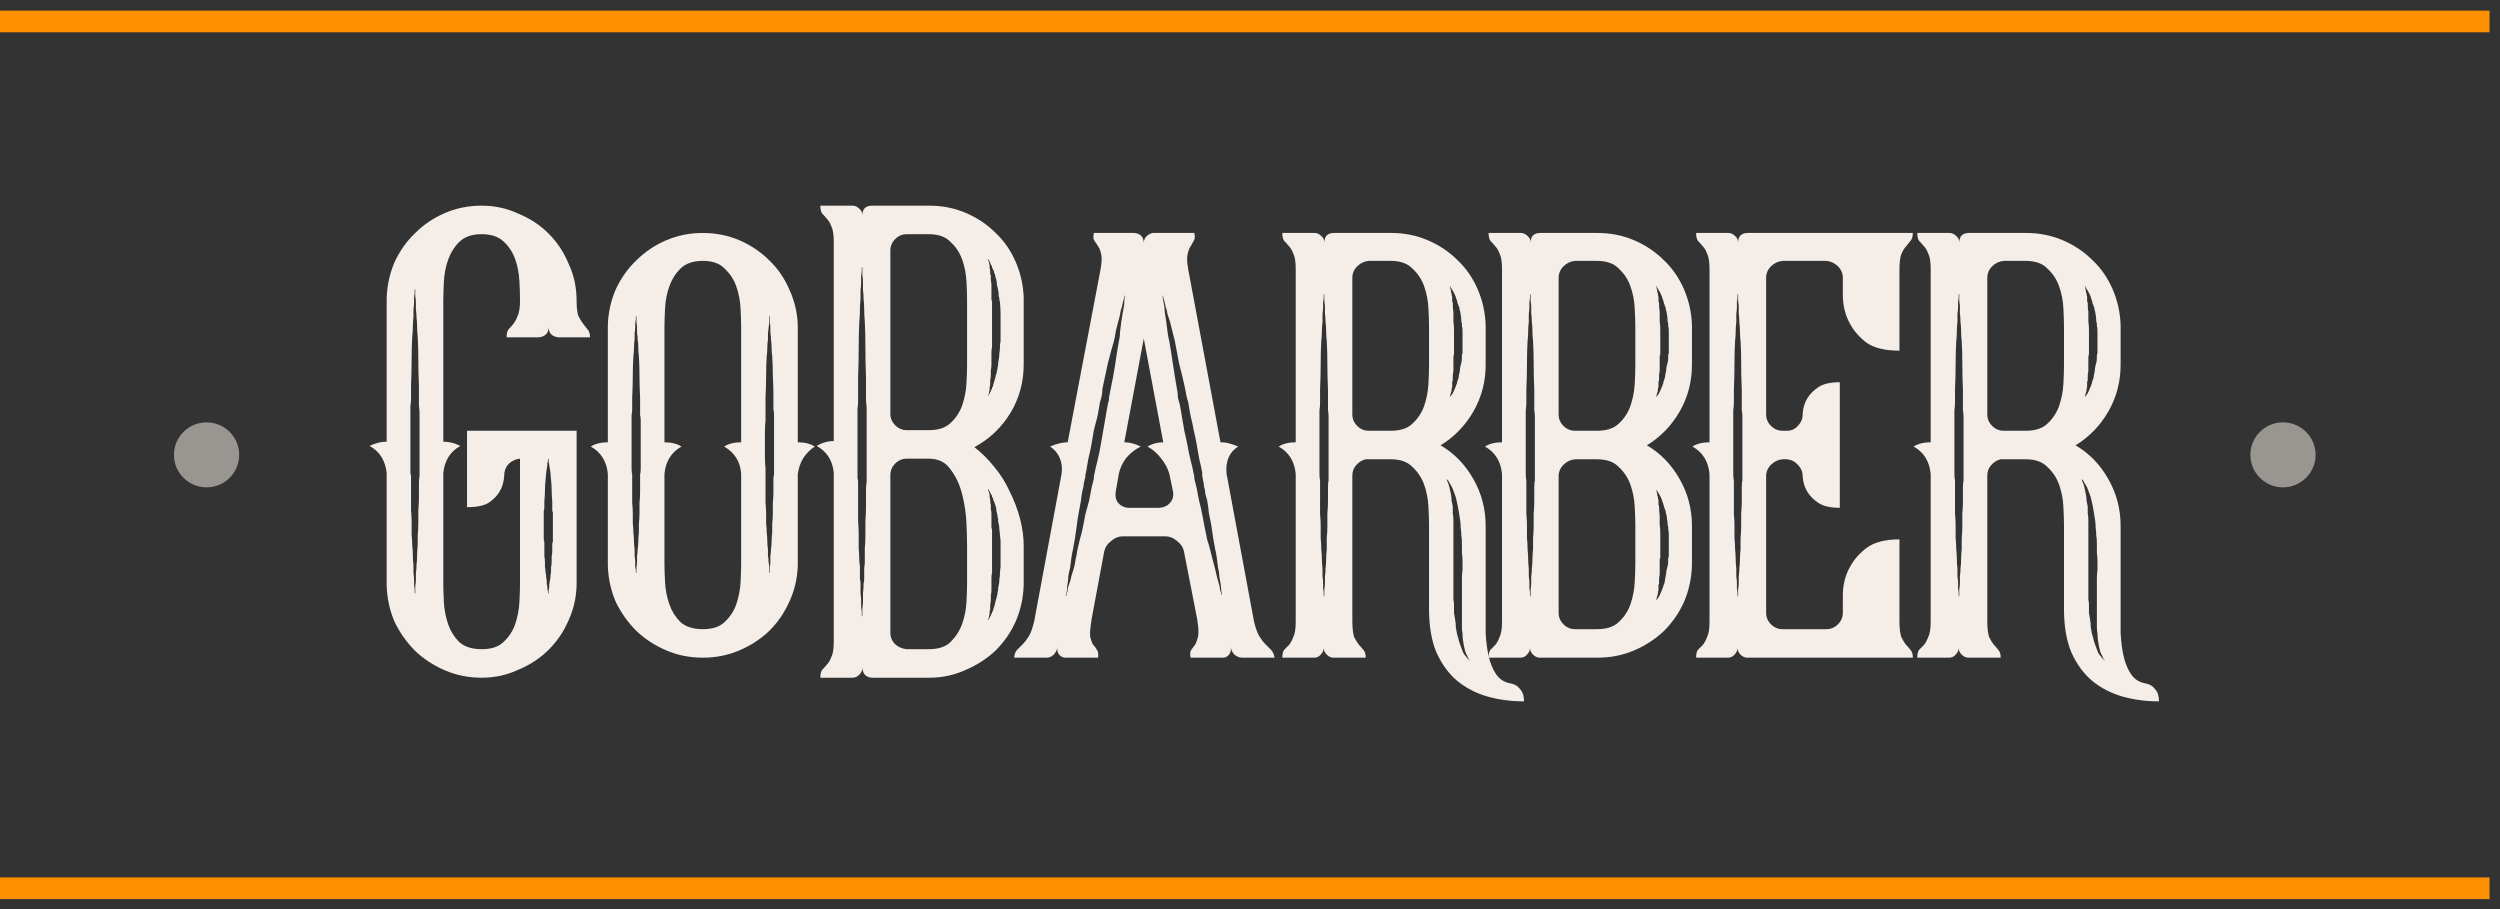 <svg width="231" height="84" viewBox="0 0 231 84" fill="none" xmlns="http://www.w3.org/2000/svg">
<rect x="0" y="0" width="231" height="84" fill="#333333" stroke="none"/>
<rect y="81.073" width="230.033" height="2.002" fill="#FF9000"/>
<rect y="0.982" width="230.033" height="2.002" fill="#FF9000"/>
<path d="M53.279 39.802V53.874C53.279 55.07 53.036 56.21 52.548 57.294C52.098 58.34 51.479 59.256 50.692 60.041C49.904 60.826 48.967 61.443 47.879 61.891C46.829 62.377 45.704 62.62 44.504 62.62C43.304 62.62 42.179 62.396 41.129 61.947C40.079 61.499 39.16 60.901 38.372 60.153C37.585 59.368 36.947 58.471 36.46 57.462C36.01 56.416 35.766 55.294 35.728 54.098V43.727C35.616 42.568 35.091 41.727 34.153 41.204C34.678 40.942 35.203 40.811 35.728 40.811V27.581C35.766 26.384 36.01 25.263 36.46 24.217C36.947 23.17 37.585 22.273 38.372 21.526C39.16 20.741 40.079 20.124 41.129 19.676C42.179 19.227 43.304 19.003 44.504 19.003C45.704 19.003 46.829 19.246 47.879 19.732C48.967 20.18 49.904 20.797 50.692 21.582C51.479 22.367 52.098 23.301 52.548 24.385C53.036 25.431 53.279 26.571 53.279 27.805C53.279 28.44 53.336 28.907 53.448 29.206C53.598 29.505 53.748 29.748 53.898 29.935C54.048 30.122 54.179 30.29 54.292 30.44C54.442 30.589 54.517 30.832 54.517 31.169H51.592C50.992 31.094 50.692 30.776 50.692 30.215C50.692 30.776 50.392 31.094 49.792 31.169H46.81C46.81 30.832 46.867 30.589 46.979 30.44C47.129 30.29 47.279 30.122 47.429 29.935C47.579 29.748 47.71 29.505 47.823 29.206C47.973 28.907 48.048 28.421 48.048 27.749V27.693C48.048 27.207 48.029 26.627 47.992 25.955C47.954 25.244 47.823 24.572 47.598 23.936C47.373 23.301 47.017 22.759 46.529 22.311C46.041 21.862 45.366 21.638 44.504 21.638C43.604 21.638 42.91 21.881 42.422 22.367C41.972 22.815 41.635 23.357 41.41 23.992C41.185 24.628 41.054 25.301 41.016 26.011C40.979 26.721 40.96 27.319 40.96 27.805V40.811C41.485 40.811 42.01 40.942 42.535 41.204C41.597 41.727 41.072 42.568 40.96 43.727V53.874C40.96 54.36 40.979 54.958 41.016 55.668C41.054 56.341 41.185 57.014 41.41 57.687C41.635 58.322 41.972 58.864 42.422 59.312C42.91 59.761 43.604 59.985 44.504 59.985C45.404 59.985 46.079 59.761 46.529 59.312C47.017 58.864 47.373 58.322 47.598 57.687C47.823 57.014 47.954 56.341 47.992 55.668C48.029 54.958 48.048 54.36 48.048 53.874V42.381C47.635 42.419 47.279 42.587 46.979 42.886C46.717 43.185 46.585 43.54 46.585 43.951V44.007C46.548 44.568 46.398 45.053 46.135 45.465C45.91 45.838 45.573 46.175 45.123 46.474C44.673 46.735 44.016 46.866 43.154 46.866V39.802H53.279ZM38.766 38.176C38.766 37.952 38.747 37.728 38.71 37.504C38.71 37.279 38.71 37.074 38.71 36.887V35.597C38.672 34.775 38.654 33.99 38.654 33.243C38.654 32.495 38.635 31.785 38.597 31.113C38.56 30.776 38.541 30.477 38.541 30.215C38.541 29.916 38.522 29.617 38.485 29.318C38.485 29.057 38.466 28.814 38.429 28.59C38.429 28.328 38.429 28.104 38.429 27.917C38.429 27.73 38.41 27.562 38.372 27.412C38.372 27.263 38.372 27.132 38.372 27.02V26.739C38.335 26.739 38.316 26.758 38.316 26.796V27.02C38.316 27.132 38.297 27.263 38.26 27.412C38.26 27.562 38.26 27.73 38.26 27.917C38.26 28.104 38.241 28.328 38.204 28.59C38.204 28.814 38.204 29.057 38.204 29.318C38.166 29.617 38.147 29.916 38.147 30.215C38.147 30.477 38.129 30.776 38.091 31.113C38.054 31.785 38.035 32.495 38.035 33.243C38.035 33.99 38.016 34.775 37.979 35.597V36.887C37.979 37.074 37.96 37.279 37.922 37.504C37.922 37.728 37.922 37.952 37.922 38.176V43.39C37.922 43.502 37.922 43.615 37.922 43.727C37.96 43.839 37.979 43.932 37.979 44.007V45.913C37.979 46.324 37.979 46.735 37.979 47.147C38.016 47.52 38.035 47.894 38.035 48.268C38.035 48.679 38.035 49.071 38.035 49.445C38.072 49.782 38.091 50.099 38.091 50.398C38.129 50.735 38.147 51.052 38.147 51.351C38.147 51.65 38.166 51.931 38.204 52.192C38.204 52.491 38.204 52.753 38.204 52.977C38.241 53.201 38.26 53.407 38.26 53.594C38.26 53.781 38.26 53.949 38.26 54.098C38.297 54.248 38.316 54.379 38.316 54.491V54.771C38.316 54.809 38.335 54.827 38.372 54.827V54.491C38.372 54.379 38.372 54.248 38.372 54.098C38.41 53.949 38.429 53.781 38.429 53.594C38.429 53.407 38.429 53.201 38.429 52.977C38.466 52.753 38.485 52.491 38.485 52.192C38.522 51.931 38.541 51.65 38.541 51.351C38.541 51.052 38.56 50.735 38.597 50.398C38.597 50.099 38.597 49.782 38.597 49.445C38.635 49.071 38.654 48.679 38.654 48.268C38.654 47.894 38.654 47.52 38.654 47.147C38.691 46.735 38.71 46.324 38.71 45.913V44.68C38.71 44.381 38.729 44.157 38.766 44.007V38.176ZM51.029 46.306C50.992 45.932 50.973 45.596 50.973 45.297C50.973 44.96 50.954 44.642 50.917 44.343C50.879 43.783 50.823 43.316 50.748 42.942C50.748 42.867 50.729 42.792 50.692 42.718C50.692 42.643 50.692 42.587 50.692 42.549V42.381L50.635 42.437V42.549C50.635 42.587 50.617 42.643 50.579 42.718C50.579 42.792 50.579 42.867 50.579 42.942C50.504 43.316 50.448 43.783 50.41 44.343C50.373 44.642 50.354 44.96 50.354 45.297C50.354 45.596 50.335 45.932 50.298 46.306V46.866C50.298 46.978 50.279 47.09 50.242 47.203C50.242 47.277 50.242 47.352 50.242 47.427V49.782C50.242 49.894 50.26 49.987 50.298 50.062V50.903C50.298 51.09 50.298 51.258 50.298 51.407C50.335 51.557 50.354 51.725 50.354 51.912C50.354 52.099 50.354 52.267 50.354 52.416C50.392 52.566 50.41 52.715 50.41 52.865C50.448 53.014 50.467 53.164 50.467 53.313C50.467 53.426 50.485 53.538 50.523 53.65C50.523 53.762 50.523 53.874 50.523 53.986C50.56 54.098 50.579 54.192 50.579 54.267C50.579 54.341 50.579 54.416 50.579 54.491C50.617 54.566 50.635 54.622 50.635 54.659V54.771C50.635 54.809 50.654 54.827 50.692 54.827V54.659C50.692 54.622 50.692 54.566 50.692 54.491C50.729 54.416 50.748 54.341 50.748 54.267C50.748 54.192 50.748 54.098 50.748 53.986C50.785 53.874 50.804 53.762 50.804 53.65C50.842 53.538 50.86 53.426 50.86 53.313C50.86 53.164 50.879 53.014 50.917 52.865C50.917 52.715 50.917 52.566 50.917 52.416C50.954 52.267 50.973 52.099 50.973 51.912C50.973 51.725 50.973 51.557 50.973 51.407C51.011 51.258 51.029 51.09 51.029 50.903V50.342C51.029 50.193 51.048 50.099 51.086 50.062V47.427C51.086 47.352 51.067 47.277 51.029 47.203C51.029 47.09 51.029 46.978 51.029 46.866V46.306Z" fill="#F4EDE8"/>
<path d="M73.715 40.867C74.352 40.867 74.877 40.998 75.29 41.26C74.877 41.522 74.521 41.877 74.221 42.325C73.959 42.774 73.79 43.26 73.715 43.783V52.248C73.677 53.444 73.415 54.566 72.927 55.612C72.477 56.621 71.859 57.518 71.071 58.303C70.283 59.051 69.365 59.649 68.315 60.097C67.265 60.546 66.139 60.77 64.939 60.77C63.739 60.77 62.614 60.546 61.564 60.097C60.514 59.649 59.595 59.051 58.808 58.303C58.02 57.518 57.383 56.621 56.895 55.612C56.445 54.566 56.202 53.444 56.164 52.248V43.783C56.051 42.624 55.526 41.783 54.589 41.26C55.002 40.998 55.526 40.867 56.164 40.867V30.047C56.202 28.889 56.445 27.786 56.895 26.739C57.383 25.693 58.02 24.796 58.808 24.049C59.595 23.264 60.514 22.647 61.564 22.198C62.614 21.75 63.739 21.526 64.939 21.526C66.139 21.526 67.265 21.75 68.315 22.198C69.365 22.647 70.283 23.264 71.071 24.049C71.859 24.796 72.477 25.693 72.927 26.739C73.415 27.786 73.677 28.889 73.715 30.047V40.867ZM59.202 38.849C59.202 38.662 59.183 38.494 59.145 38.345C59.145 38.158 59.145 37.971 59.145 37.784V36.719C59.108 36.009 59.089 35.336 59.089 34.7C59.089 34.065 59.07 33.467 59.033 32.907C58.995 32.645 58.977 32.383 58.977 32.122C58.977 31.86 58.958 31.617 58.92 31.393C58.92 31.169 58.902 30.963 58.864 30.776C58.864 30.589 58.864 30.421 58.864 30.271C58.864 30.085 58.845 29.935 58.808 29.823C58.808 29.674 58.808 29.561 58.808 29.487V29.206C58.77 29.206 58.752 29.225 58.752 29.262V29.487C58.752 29.561 58.733 29.674 58.695 29.823C58.695 29.935 58.695 30.085 58.695 30.271C58.695 30.421 58.677 30.589 58.639 30.776C58.639 30.963 58.639 31.169 58.639 31.393C58.602 31.617 58.583 31.86 58.583 32.122C58.583 32.383 58.564 32.645 58.527 32.907C58.489 33.467 58.47 34.065 58.47 34.7C58.47 35.336 58.452 36.009 58.414 36.719V37.784C58.414 37.971 58.395 38.158 58.358 38.345C58.358 38.494 58.358 38.662 58.358 38.849V43.278C58.358 43.54 58.377 43.727 58.414 43.839V45.465C58.414 45.801 58.414 46.137 58.414 46.474C58.452 46.81 58.47 47.128 58.47 47.427C58.47 47.763 58.47 48.081 58.47 48.38C58.508 48.642 58.527 48.922 58.527 49.221C58.564 49.52 58.583 49.8 58.583 50.062C58.583 50.286 58.602 50.51 58.639 50.735C58.639 50.959 58.639 51.164 58.639 51.351C58.677 51.538 58.695 51.725 58.695 51.912C58.695 52.099 58.695 52.267 58.695 52.416C58.733 52.529 58.752 52.622 58.752 52.697V52.865C58.752 52.902 58.77 52.921 58.808 52.921V52.697C58.808 52.622 58.808 52.529 58.808 52.416C58.845 52.267 58.864 52.099 58.864 51.912C58.864 51.725 58.864 51.538 58.864 51.351C58.902 51.164 58.92 50.959 58.92 50.735C58.958 50.51 58.977 50.286 58.977 50.062C58.977 49.8 58.995 49.52 59.033 49.221C59.033 48.922 59.033 48.642 59.033 48.38C59.07 48.081 59.089 47.763 59.089 47.427C59.089 47.128 59.089 46.81 59.089 46.474C59.127 46.137 59.145 45.801 59.145 45.465V43.839C59.183 43.727 59.202 43.54 59.202 43.278V38.849ZM68.483 30.271C68.483 29.786 68.465 29.188 68.427 28.477C68.39 27.767 68.258 27.095 68.033 26.459C67.808 25.824 67.452 25.282 66.965 24.833C66.514 24.348 65.84 24.105 64.939 24.105C64.039 24.105 63.346 24.348 62.858 24.833C62.408 25.282 62.071 25.824 61.846 26.459C61.62 27.095 61.489 27.767 61.452 28.477C61.414 29.188 61.395 29.786 61.395 30.271V40.867C62.033 40.867 62.558 40.998 62.971 41.26C62.033 41.783 61.508 42.624 61.395 43.783V52.024C61.395 52.51 61.414 53.108 61.452 53.818C61.489 54.491 61.62 55.164 61.846 55.836C62.071 56.472 62.408 57.014 62.858 57.462C63.346 57.911 64.039 58.135 64.939 58.135C65.84 58.135 66.514 57.911 66.965 57.462C67.452 57.014 67.808 56.472 68.033 55.836C68.258 55.164 68.39 54.491 68.427 53.818C68.465 53.108 68.483 52.51 68.483 52.024V43.783C68.408 42.661 67.883 41.821 66.908 41.26C67.321 40.998 67.846 40.867 68.483 40.867V30.271ZM71.521 38.849C71.521 38.662 71.521 38.494 71.521 38.345C71.521 38.158 71.502 37.971 71.465 37.784V36.719C71.465 36.009 71.446 35.336 71.409 34.7C71.409 34.065 71.39 33.467 71.352 32.907C71.315 32.645 71.296 32.383 71.296 32.122C71.296 31.86 71.277 31.617 71.24 31.393C71.24 31.169 71.221 30.963 71.183 30.776C71.183 30.589 71.183 30.421 71.183 30.271C71.183 30.085 71.165 29.935 71.127 29.823C71.127 29.674 71.127 29.561 71.127 29.487V29.206C71.09 29.206 71.071 29.225 71.071 29.262V29.487C71.071 29.561 71.071 29.674 71.071 29.823C71.071 29.935 71.052 30.085 71.015 30.271C71.015 30.421 70.996 30.589 70.959 30.776C70.959 30.963 70.959 31.169 70.959 31.393C70.921 31.617 70.902 31.86 70.902 32.122C70.902 32.383 70.883 32.645 70.846 32.907C70.808 33.467 70.79 34.065 70.79 34.7C70.79 35.336 70.771 36.009 70.734 36.719V38.849C70.696 39.223 70.677 39.597 70.677 39.971C70.677 40.344 70.677 40.718 70.677 41.092C70.677 41.465 70.677 41.839 70.677 42.213C70.677 42.549 70.696 42.904 70.734 43.278V45.465C70.734 45.801 70.734 46.137 70.734 46.474C70.771 46.81 70.79 47.128 70.79 47.427C70.79 47.763 70.79 48.081 70.79 48.38C70.827 48.642 70.846 48.922 70.846 49.221C70.883 49.52 70.902 49.8 70.902 50.062C70.902 50.286 70.921 50.51 70.959 50.735C70.959 50.959 70.959 51.164 70.959 51.351C70.996 51.538 71.015 51.725 71.015 51.912C71.052 52.099 71.071 52.267 71.071 52.416C71.071 52.529 71.071 52.622 71.071 52.697V52.865C71.071 52.902 71.09 52.921 71.127 52.921V52.697C71.127 52.622 71.127 52.529 71.127 52.416C71.165 52.267 71.183 52.099 71.183 51.912C71.183 51.725 71.183 51.538 71.183 51.351C71.221 51.164 71.24 50.959 71.24 50.735C71.277 50.51 71.296 50.286 71.296 50.062C71.296 49.8 71.315 49.52 71.352 49.221C71.352 48.922 71.352 48.642 71.352 48.38C71.39 48.081 71.409 47.763 71.409 47.427C71.409 47.128 71.409 46.81 71.409 46.474C71.446 46.137 71.465 45.801 71.465 45.465V44.4C71.465 44.325 71.465 44.231 71.465 44.119C71.502 44.007 71.521 43.914 71.521 43.839V38.849Z" fill="#F4EDE8"/>
<path d="M94.59 33.635C94.59 35.317 94.177 36.831 93.352 38.176C92.527 39.522 91.421 40.569 90.033 41.316C90.709 41.839 91.327 42.456 91.89 43.166C92.452 43.839 92.921 44.586 93.296 45.409C93.709 46.231 94.027 47.072 94.252 47.931C94.477 48.791 94.59 49.632 94.59 50.454V54.042C94.552 55.238 94.309 56.36 93.859 57.406C93.409 58.415 92.79 59.312 92.002 60.097C91.215 60.845 90.296 61.443 89.246 61.891C88.196 62.377 87.071 62.62 85.871 62.62H80.583C80.32 62.62 80.095 62.527 79.908 62.34C79.758 62.153 79.683 61.929 79.683 61.667C79.683 61.929 79.589 62.153 79.402 62.34C79.214 62.527 79.008 62.62 78.783 62.62H75.802C75.802 62.284 75.858 62.041 75.97 61.891C76.12 61.742 76.27 61.574 76.42 61.387C76.57 61.237 76.701 61.013 76.814 60.714C76.964 60.415 77.039 59.948 77.039 59.312V43.671C76.927 42.549 76.401 41.727 75.464 41.204C75.951 40.905 76.477 40.755 77.039 40.755V22.311C77.039 21.675 76.964 21.208 76.814 20.909C76.701 20.61 76.57 20.386 76.42 20.236C76.27 20.049 76.12 19.881 75.97 19.732C75.858 19.582 75.802 19.339 75.802 19.003H78.783C79.008 19.003 79.214 19.096 79.402 19.283C79.589 19.433 79.683 19.638 79.683 19.9C79.683 19.302 79.983 19.003 80.583 19.003H85.871C87.071 19.003 88.196 19.227 89.246 19.676C90.296 20.124 91.215 20.741 92.002 21.526C92.79 22.273 93.409 23.17 93.859 24.217C94.309 25.263 94.552 26.366 94.59 27.524V33.635ZM80.077 37.784C80.077 37.522 80.058 37.279 80.02 37.055C80.02 36.794 80.02 36.551 80.02 36.326V34.869C79.983 33.897 79.964 32.981 79.964 32.122C79.964 31.262 79.945 30.458 79.908 29.711C79.87 29.3 79.852 28.926 79.852 28.59C79.852 28.253 79.833 27.936 79.795 27.637C79.795 27.337 79.777 27.057 79.739 26.796C79.739 26.497 79.739 26.254 79.739 26.067C79.739 25.843 79.72 25.637 79.683 25.45C79.683 25.263 79.683 25.114 79.683 25.002V24.665C79.645 24.703 79.627 24.74 79.627 24.777V25.002C79.627 25.114 79.608 25.263 79.57 25.45C79.57 25.637 79.57 25.843 79.57 26.067C79.57 26.254 79.552 26.497 79.514 26.796C79.514 27.057 79.514 27.337 79.514 27.637C79.477 27.936 79.458 28.253 79.458 28.59C79.458 28.926 79.439 29.3 79.402 29.711C79.364 30.458 79.345 31.262 79.345 32.122C79.345 32.981 79.327 33.897 79.289 34.869V36.326C79.289 36.551 79.289 36.794 79.289 37.055C79.289 37.279 79.27 37.522 79.233 37.784V43.783C79.233 43.932 79.233 44.063 79.233 44.175C79.27 44.287 79.289 44.418 79.289 44.568V46.698C79.289 47.184 79.289 47.67 79.289 48.156C79.327 48.604 79.345 49.034 79.345 49.445C79.345 49.856 79.345 50.267 79.345 50.679C79.383 51.09 79.402 51.501 79.402 51.912C79.439 52.099 79.458 52.286 79.458 52.473C79.458 52.622 79.458 52.79 79.458 52.977C79.458 53.164 79.458 53.332 79.458 53.482C79.495 53.631 79.514 53.781 79.514 53.93C79.514 54.229 79.514 54.528 79.514 54.827C79.552 55.089 79.57 55.332 79.57 55.556C79.57 55.78 79.57 55.986 79.57 56.173C79.608 56.322 79.627 56.453 79.627 56.565V56.846C79.627 56.883 79.645 56.92 79.683 56.958V56.565C79.683 56.453 79.683 56.322 79.683 56.173C79.72 55.986 79.739 55.78 79.739 55.556C79.739 55.332 79.739 55.089 79.739 54.827C79.777 54.528 79.795 54.229 79.795 53.93C79.833 53.781 79.852 53.631 79.852 53.482C79.852 53.332 79.852 53.164 79.852 52.977C79.852 52.79 79.852 52.622 79.852 52.473C79.889 52.286 79.908 52.099 79.908 51.912C79.908 51.501 79.908 51.09 79.908 50.679C79.945 50.267 79.964 49.856 79.964 49.445C79.964 49.034 79.964 48.604 79.964 48.156C80.002 47.67 80.02 47.184 80.02 46.698V45.297C80.02 44.96 80.039 44.717 80.077 44.568V37.784ZM91.665 52.921C91.627 53.033 91.609 53.22 91.609 53.482V54.491C91.609 54.678 91.59 54.846 91.552 54.995C91.552 55.145 91.552 55.294 91.552 55.444C91.552 55.593 91.534 55.724 91.496 55.836C91.496 55.949 91.496 56.061 91.496 56.173V56.341C91.459 56.378 91.44 56.434 91.44 56.509V56.789C91.402 56.827 91.383 56.864 91.383 56.902V57.014C91.383 57.051 91.365 57.089 91.327 57.126C91.327 57.126 91.327 57.145 91.327 57.182C91.327 57.219 91.308 57.257 91.271 57.294H91.327C91.327 57.294 91.346 57.257 91.383 57.182C91.383 57.182 91.402 57.145 91.44 57.07C91.477 57.032 91.496 56.995 91.496 56.958C91.534 56.92 91.552 56.883 91.552 56.846C91.59 56.808 91.609 56.771 91.609 56.733C91.646 56.696 91.665 56.64 91.665 56.565C91.74 56.49 91.777 56.397 91.777 56.285C91.852 56.135 91.927 55.874 92.002 55.5C92.077 55.276 92.115 55.126 92.115 55.051C92.152 54.977 92.171 54.902 92.171 54.827C92.171 54.715 92.19 54.622 92.227 54.547C92.227 54.472 92.227 54.397 92.227 54.323C92.265 54.211 92.284 54.117 92.284 54.042C92.321 53.93 92.34 53.762 92.34 53.538C92.377 53.351 92.396 53.164 92.396 52.977C92.396 52.79 92.415 52.603 92.452 52.416V50.062C92.452 49.875 92.433 49.688 92.396 49.501C92.396 49.314 92.377 49.127 92.34 48.941C92.34 48.716 92.321 48.548 92.284 48.436C92.284 48.361 92.265 48.286 92.227 48.212C92.227 48.1 92.227 48.006 92.227 47.931C92.19 47.857 92.171 47.782 92.171 47.707C92.171 47.595 92.152 47.502 92.115 47.427C92.115 47.352 92.096 47.277 92.058 47.203C92.058 47.128 92.058 47.053 92.058 46.978C91.984 46.754 91.946 46.623 91.946 46.586C91.909 46.474 91.852 46.343 91.777 46.194C91.777 46.081 91.74 45.988 91.665 45.913C91.665 45.801 91.627 45.708 91.552 45.633C91.477 45.483 91.421 45.371 91.383 45.297C91.346 45.259 91.327 45.222 91.327 45.184H91.271C91.271 45.184 91.29 45.222 91.327 45.297C91.327 45.334 91.327 45.371 91.327 45.409C91.365 45.409 91.383 45.427 91.383 45.465C91.383 45.539 91.402 45.614 91.44 45.689V45.969C91.477 46.044 91.496 46.137 91.496 46.25C91.496 46.436 91.515 46.567 91.552 46.642V47.034C91.59 47.184 91.609 47.333 91.609 47.483C91.609 47.633 91.609 47.801 91.609 47.987V48.492C91.609 48.567 91.609 48.66 91.609 48.772C91.646 48.847 91.665 48.922 91.665 48.997V52.921ZM89.358 50.454C89.358 49.968 89.34 49.277 89.302 48.38C89.265 47.483 89.133 46.586 88.908 45.689C88.683 44.792 88.327 44.026 87.84 43.39C87.389 42.718 86.715 42.381 85.814 42.381H83.789C83.377 42.381 83.021 42.531 82.721 42.83C82.421 43.129 82.27 43.484 82.27 43.895V58.471C82.27 58.883 82.421 59.238 82.721 59.537C83.021 59.798 83.377 59.948 83.789 59.985H85.814C86.715 59.985 87.389 59.761 87.84 59.312C88.327 58.826 88.683 58.266 88.908 57.63C89.133 56.995 89.265 56.322 89.302 55.612C89.34 54.902 89.358 54.304 89.358 53.818V50.454ZM89.358 27.749C89.358 27.263 89.34 26.683 89.302 26.011C89.265 25.301 89.133 24.628 88.908 23.992C88.683 23.357 88.327 22.815 87.84 22.367C87.389 21.881 86.715 21.638 85.814 21.638H83.789C83.377 21.638 83.021 21.787 82.721 22.086C82.421 22.385 82.27 22.74 82.27 23.151V38.233C82.27 38.644 82.421 38.999 82.721 39.298C83.021 39.597 83.377 39.746 83.789 39.746H85.814C86.715 39.746 87.389 39.522 87.84 39.074C88.327 38.625 88.683 38.083 88.908 37.448C89.133 36.775 89.265 36.102 89.302 35.429C89.34 34.719 89.358 34.121 89.358 33.635V27.749ZM91.89 35.149C91.965 34.925 92.002 34.775 92.002 34.7C92.077 34.551 92.115 34.401 92.115 34.252C92.152 34.177 92.171 34.102 92.171 34.028C92.171 33.916 92.19 33.822 92.227 33.747C92.227 33.673 92.227 33.598 92.227 33.523C92.265 33.411 92.284 33.299 92.284 33.187C92.321 33.075 92.34 32.888 92.34 32.626C92.377 32.439 92.396 32.252 92.396 32.066C92.396 31.879 92.415 31.692 92.452 31.505V30.271C92.452 29.86 92.452 29.468 92.452 29.094C92.452 28.683 92.433 28.291 92.396 27.917C92.359 27.805 92.34 27.711 92.34 27.637C92.34 27.524 92.321 27.431 92.284 27.356C92.284 27.095 92.265 26.908 92.227 26.796C92.19 26.609 92.152 26.441 92.115 26.291C92.115 26.142 92.096 25.992 92.058 25.843C91.984 25.618 91.946 25.469 91.946 25.394C91.871 25.244 91.834 25.132 91.834 25.058C91.758 24.908 91.702 24.796 91.665 24.721C91.665 24.609 91.627 24.516 91.552 24.441C91.515 24.329 91.459 24.198 91.383 24.049L91.271 23.936V23.992C91.271 24.03 91.271 24.049 91.271 24.049C91.308 24.049 91.327 24.067 91.327 24.105C91.365 24.142 91.383 24.198 91.383 24.273C91.383 24.348 91.402 24.422 91.44 24.497V24.777C91.477 24.852 91.496 24.964 91.496 25.114C91.496 25.188 91.496 25.263 91.496 25.338C91.534 25.375 91.552 25.431 91.552 25.506V25.899C91.59 26.048 91.609 26.198 91.609 26.347C91.609 26.497 91.609 26.665 91.609 26.852V27.412C91.609 27.487 91.609 27.581 91.609 27.693C91.646 27.767 91.665 27.842 91.665 27.917V32.066C91.627 32.178 91.609 32.364 91.609 32.626V33.691C91.609 33.878 91.59 34.046 91.552 34.196C91.552 34.346 91.552 34.495 91.552 34.645C91.552 34.794 91.534 34.944 91.496 35.093C91.496 35.205 91.496 35.317 91.496 35.429C91.496 35.616 91.477 35.728 91.44 35.766V36.102C91.402 36.102 91.383 36.139 91.383 36.214V36.326C91.383 36.364 91.365 36.401 91.327 36.438C91.327 36.438 91.327 36.457 91.327 36.495C91.327 36.532 91.308 36.569 91.271 36.607L91.383 36.495C91.383 36.457 91.383 36.438 91.383 36.438C91.421 36.401 91.44 36.364 91.44 36.326C91.477 36.326 91.496 36.289 91.496 36.214C91.534 36.214 91.552 36.177 91.552 36.102C91.59 36.102 91.609 36.065 91.609 35.99C91.646 35.953 91.665 35.897 91.665 35.822C91.74 35.747 91.777 35.654 91.777 35.541C91.852 35.317 91.89 35.186 91.89 35.149Z" fill="#F4EDE8"/>
<path d="M115.867 57.406C116.017 58.041 116.186 58.509 116.373 58.808C116.561 59.107 116.748 59.35 116.936 59.537C117.123 59.723 117.292 59.892 117.442 60.041C117.592 60.191 117.705 60.434 117.78 60.77H114.798C114.536 60.77 114.292 60.676 114.067 60.49C113.879 60.303 113.767 60.078 113.729 59.817C113.767 60.078 113.711 60.303 113.561 60.49C113.411 60.676 113.223 60.77 112.998 60.77H110.017C109.942 60.434 109.961 60.191 110.073 60.041C110.186 59.892 110.298 59.742 110.411 59.593C110.523 59.406 110.617 59.163 110.692 58.864C110.767 58.527 110.748 58.023 110.636 57.35V57.294L109.398 50.959C109.323 50.585 109.117 50.267 108.779 50.006C108.442 49.707 108.067 49.557 107.654 49.557H103.773C103.36 49.557 102.985 49.707 102.648 50.006C102.31 50.267 102.104 50.585 102.029 50.959L100.848 57.294V57.35C100.735 58.023 100.698 58.527 100.735 58.864C100.81 59.163 100.904 59.406 101.016 59.593C101.166 59.742 101.279 59.892 101.354 60.041C101.466 60.191 101.504 60.434 101.466 60.77H98.485C98.222 60.77 98.016 60.676 97.866 60.49C97.716 60.303 97.66 60.078 97.697 59.817C97.66 60.078 97.547 60.303 97.36 60.49C97.172 60.676 96.947 60.77 96.685 60.77H93.704C93.741 60.434 93.835 60.191 93.985 60.041C94.135 59.892 94.303 59.723 94.491 59.537C94.678 59.35 94.866 59.107 95.053 58.808C95.241 58.509 95.41 58.041 95.56 57.406L98.091 43.783C98.166 43.26 98.11 42.774 97.922 42.325C97.735 41.877 97.435 41.522 97.022 41.26C97.622 40.998 98.166 40.867 98.654 40.867L101.691 24.889C101.804 24.254 101.823 23.787 101.748 23.488C101.673 23.151 101.579 22.909 101.466 22.759C101.354 22.572 101.241 22.404 101.129 22.255C101.016 22.105 100.998 21.862 101.073 21.526H104.841C105.404 21.6 105.685 21.918 105.685 22.479C105.685 22.217 105.76 22.012 105.91 21.862C106.098 21.675 106.304 21.563 106.529 21.526H110.354C110.429 21.862 110.411 22.105 110.298 22.255C110.223 22.404 110.129 22.572 110.017 22.759C109.904 22.909 109.81 23.151 109.735 23.488C109.66 23.787 109.679 24.254 109.792 24.889L112.773 40.867C113.073 40.867 113.354 40.905 113.617 40.98C113.879 41.054 114.142 41.148 114.404 41.26C113.579 41.783 113.223 42.624 113.336 43.783L115.867 57.406ZM102.366 37.336C102.441 37.111 102.479 36.906 102.479 36.719C102.516 36.495 102.554 36.289 102.591 36.102C102.779 35.242 102.929 34.439 103.041 33.691C103.154 32.907 103.266 32.196 103.379 31.561C103.454 31.262 103.491 30.963 103.491 30.664C103.529 30.365 103.566 30.066 103.604 29.767C103.641 29.505 103.679 29.262 103.716 29.038C103.754 28.814 103.791 28.608 103.829 28.421C103.866 28.235 103.885 28.066 103.885 27.917C103.885 27.73 103.904 27.581 103.941 27.468V27.244L103.885 27.468C103.848 27.581 103.81 27.711 103.773 27.861C103.735 28.01 103.698 28.178 103.66 28.365C103.585 28.552 103.529 28.776 103.491 29.038C103.454 29.262 103.398 29.487 103.323 29.711C103.248 30.01 103.173 30.309 103.098 30.608C103.06 30.907 103.004 31.206 102.929 31.505C102.741 32.14 102.554 32.832 102.366 33.579C102.216 34.289 102.048 35.074 101.86 35.934C101.86 36.158 101.841 36.364 101.804 36.551C101.766 36.737 101.71 36.943 101.635 37.167C101.598 37.392 101.56 37.616 101.523 37.84C101.485 38.027 101.448 38.233 101.41 38.457C101.298 38.868 101.185 39.298 101.073 39.746C100.998 40.195 100.923 40.643 100.848 41.092C100.773 41.503 100.679 41.933 100.566 42.381C100.491 42.83 100.416 43.26 100.341 43.671C100.304 43.783 100.285 43.895 100.285 44.007C100.285 44.082 100.266 44.175 100.229 44.287C100.154 44.586 100.116 44.811 100.116 44.96C100.004 45.334 99.929 45.745 99.891 46.194C99.816 46.605 99.741 47.016 99.666 47.427C99.591 47.838 99.535 48.212 99.498 48.548C99.385 49.408 99.272 50.118 99.16 50.679C99.085 50.978 99.029 51.277 98.991 51.576C98.954 51.875 98.916 52.174 98.879 52.473C98.804 52.734 98.748 52.996 98.71 53.258C98.71 53.482 98.691 53.687 98.654 53.874C98.616 54.061 98.597 54.229 98.597 54.379C98.597 54.528 98.579 54.659 98.541 54.771C98.541 54.846 98.522 54.902 98.485 54.939C98.485 54.939 98.485 54.958 98.485 54.995V55.051C98.522 55.051 98.541 55.033 98.541 54.995C98.541 54.921 98.56 54.846 98.597 54.771C98.635 54.696 98.654 54.584 98.654 54.435C98.691 54.248 98.748 54.061 98.823 53.874C98.897 53.687 98.954 53.482 98.991 53.258C99.066 53.033 99.141 52.79 99.216 52.529C99.291 52.267 99.347 51.987 99.385 51.688C99.46 51.389 99.516 51.09 99.554 50.791C99.629 50.492 99.704 50.174 99.779 49.838C99.891 49.464 99.985 49.09 100.06 48.716C100.135 48.343 100.21 47.95 100.285 47.539C100.398 47.128 100.51 46.717 100.623 46.306C100.66 46.119 100.698 45.932 100.735 45.745C100.773 45.521 100.81 45.315 100.848 45.128L101.016 44.456C101.054 44.343 101.073 44.231 101.073 44.119C101.073 44.007 101.091 43.895 101.129 43.783C101.204 43.372 101.298 42.961 101.41 42.549C101.523 42.101 101.616 41.652 101.691 41.204C101.766 40.793 101.841 40.363 101.916 39.914C101.991 39.466 102.066 39.036 102.141 38.625C102.179 38.401 102.216 38.176 102.254 37.952C102.291 37.728 102.329 37.522 102.366 37.336ZM107.148 46.922C107.56 46.885 107.879 46.735 108.104 46.474C108.367 46.175 108.46 45.82 108.385 45.409L108.048 43.783C107.898 43.26 107.635 42.774 107.26 42.325C106.923 41.877 106.51 41.522 106.023 41.26C106.473 40.998 106.96 40.867 107.485 40.867L105.685 31.281L103.885 40.867C104.373 40.867 104.879 40.998 105.404 41.26C104.879 41.522 104.429 41.877 104.054 42.325C103.716 42.774 103.491 43.26 103.379 43.783L103.098 45.409C103.023 45.82 103.098 46.175 103.323 46.474C103.548 46.735 103.848 46.885 104.223 46.922H107.148ZM112.829 54.771C112.829 54.846 112.829 54.902 112.829 54.939C112.867 54.939 112.886 54.958 112.886 54.995V54.771C112.848 54.659 112.829 54.528 112.829 54.379C112.829 54.229 112.811 54.061 112.773 53.874C112.736 53.687 112.698 53.482 112.661 53.258C112.661 52.996 112.623 52.734 112.548 52.473C112.511 52.174 112.473 51.875 112.436 51.576C112.398 51.277 112.342 50.978 112.267 50.679C112.154 50.118 112.042 49.408 111.929 48.548C111.854 48.212 111.779 47.838 111.704 47.427C111.667 47.016 111.611 46.605 111.536 46.194C111.461 45.969 111.404 45.764 111.367 45.577C111.367 45.39 111.329 45.184 111.254 44.96C111.254 44.811 111.217 44.586 111.142 44.287C111.142 44.175 111.123 44.082 111.086 44.007C111.086 43.895 111.086 43.783 111.086 43.671C111.011 43.26 110.917 42.83 110.804 42.381C110.729 41.933 110.654 41.503 110.579 41.092C110.504 40.643 110.411 40.195 110.298 39.746C110.223 39.298 110.129 38.868 110.017 38.457C109.979 38.233 109.942 38.027 109.904 37.84C109.867 37.616 109.829 37.392 109.792 37.167C109.717 36.943 109.66 36.737 109.623 36.551C109.585 36.364 109.548 36.158 109.51 35.934C109.323 35.074 109.135 34.289 108.948 33.579C108.798 32.832 108.667 32.14 108.554 31.505C108.479 31.206 108.404 30.907 108.329 30.608C108.254 30.309 108.179 30.01 108.104 29.711C108.029 29.487 107.954 29.262 107.879 29.038C107.842 28.776 107.785 28.552 107.71 28.365C107.673 28.178 107.635 28.01 107.598 27.861C107.56 27.711 107.523 27.581 107.485 27.468L107.429 27.244V27.468C107.467 27.655 107.523 27.973 107.598 28.421C107.598 28.608 107.617 28.814 107.654 29.038C107.692 29.262 107.729 29.505 107.767 29.767C107.804 30.066 107.842 30.365 107.879 30.664C107.917 30.963 107.973 31.262 108.048 31.561C108.16 32.196 108.273 32.907 108.385 33.691C108.498 34.439 108.629 35.242 108.779 36.102C108.817 36.289 108.835 36.495 108.835 36.719C108.873 36.906 108.929 37.111 109.004 37.336C109.042 37.522 109.079 37.728 109.117 37.952C109.154 38.176 109.192 38.401 109.229 38.625C109.304 39.036 109.379 39.466 109.454 39.914C109.567 40.363 109.66 40.793 109.735 41.204C109.81 41.652 109.904 42.101 110.017 42.549C110.129 42.961 110.223 43.372 110.298 43.783C110.336 43.895 110.354 44.007 110.354 44.119C110.354 44.231 110.373 44.343 110.411 44.456L110.579 45.128C110.617 45.315 110.654 45.521 110.692 45.745C110.729 45.932 110.767 46.119 110.804 46.306C110.917 46.717 111.011 47.128 111.086 47.539C111.161 47.95 111.236 48.343 111.311 48.716C111.386 49.09 111.461 49.464 111.536 49.838C111.648 50.174 111.742 50.492 111.817 50.791C111.892 51.09 111.967 51.389 112.042 51.688C112.117 51.987 112.192 52.267 112.267 52.529C112.379 53.052 112.492 53.5 112.604 53.874C112.679 54.061 112.717 54.248 112.717 54.435C112.754 54.584 112.792 54.696 112.829 54.771Z" fill="#F4EDE8"/>
<path d="M139.469 63.125C139.882 63.199 140.163 63.33 140.313 63.517C140.5 63.704 140.632 63.891 140.707 64.078C140.782 64.302 140.819 64.545 140.819 64.806C139.619 64.806 138.494 64.657 137.444 64.358C136.394 64.059 135.456 63.573 134.631 62.9C133.844 62.228 133.206 61.349 132.719 60.265C132.269 59.181 132.044 57.855 132.044 56.285V48.604C132.044 48.118 132.025 47.52 131.987 46.81C131.95 46.1 131.819 45.427 131.594 44.792C131.369 44.157 131.012 43.615 130.525 43.166C130.075 42.68 129.4 42.437 128.5 42.437H126.193C125.856 42.512 125.556 42.699 125.293 42.998C125.068 43.26 124.956 43.577 124.956 43.951V57.35C124.956 58.023 125.012 58.527 125.125 58.864C125.275 59.163 125.425 59.406 125.575 59.593C125.725 59.742 125.856 59.892 125.968 60.041C126.118 60.191 126.193 60.434 126.193 60.77H123.212C122.987 60.77 122.781 60.676 122.593 60.49C122.406 60.303 122.312 60.097 122.312 59.873C122.312 60.097 122.218 60.303 122.031 60.49C121.881 60.676 121.674 60.77 121.412 60.77H118.487C118.487 60.434 118.543 60.191 118.655 60.041C118.805 59.892 118.956 59.742 119.106 59.593C119.256 59.406 119.387 59.163 119.499 58.864C119.649 58.565 119.724 58.098 119.724 57.462V43.783C119.612 42.624 119.087 41.783 118.149 41.26C118.562 40.998 119.087 40.867 119.724 40.867V24.833C119.724 24.198 119.649 23.731 119.499 23.432C119.387 23.133 119.256 22.909 119.106 22.759C118.956 22.572 118.805 22.404 118.655 22.255C118.543 22.105 118.487 21.862 118.487 21.526H121.468C121.693 21.526 121.899 21.619 122.087 21.806C122.274 21.956 122.368 22.161 122.368 22.423C122.368 21.825 122.668 21.526 123.268 21.526H128.556C129.756 21.526 130.881 21.75 131.931 22.198C132.981 22.647 133.9 23.264 134.688 24.049C135.475 24.796 136.094 25.693 136.544 26.739C136.994 27.786 137.238 28.889 137.275 30.047V33.691C137.275 35.261 136.9 36.7 136.15 38.008C135.4 39.316 134.388 40.363 133.112 41.148C134.388 41.895 135.4 42.942 136.15 44.287C136.9 45.596 137.275 47.034 137.275 48.604V56.061C137.275 56.846 137.275 57.649 137.275 58.471C137.313 59.256 137.406 59.985 137.556 60.658C137.706 61.293 137.931 61.835 138.231 62.284C138.531 62.732 138.944 63.013 139.469 63.125ZM134.35 32.738C134.312 32.813 134.294 32.907 134.294 33.019V34.308C134.256 34.458 134.237 34.607 134.237 34.757C134.237 34.869 134.237 34.981 134.237 35.093C134.237 35.168 134.219 35.224 134.181 35.261C134.181 35.298 134.181 35.355 134.181 35.429V35.766C134.144 35.84 134.125 35.934 134.125 36.046C134.125 36.121 134.106 36.196 134.069 36.27C134.069 36.345 134.05 36.401 134.012 36.438V36.551L133.956 36.663C133.956 36.663 133.994 36.644 134.069 36.607V36.551L134.125 36.495C134.162 36.457 134.181 36.438 134.181 36.438C134.181 36.401 134.2 36.364 134.237 36.326C134.275 36.252 134.312 36.177 134.35 36.102C134.387 35.99 134.425 35.897 134.462 35.822C134.5 35.747 134.519 35.71 134.519 35.71C134.519 35.672 134.538 35.616 134.575 35.541C134.613 35.467 134.631 35.411 134.631 35.373C134.631 35.298 134.65 35.224 134.688 35.149C134.725 35.074 134.744 35.018 134.744 34.981C134.744 34.944 134.763 34.887 134.8 34.813C134.8 34.738 134.8 34.682 134.8 34.645C134.838 34.57 134.856 34.495 134.856 34.42C134.894 34.271 134.913 34.121 134.913 33.972C134.95 33.822 134.988 33.673 135.025 33.523C135.063 33.411 135.081 33.243 135.081 33.019C135.081 32.944 135.081 32.869 135.081 32.794C135.119 32.72 135.138 32.645 135.138 32.57V30.608C135.138 30.384 135.119 30.215 135.081 30.103V29.879C135.081 29.804 135.063 29.767 135.025 29.767C135.025 29.73 135.025 29.674 135.025 29.599C135.025 29.412 134.988 29.132 134.913 28.758C134.875 28.683 134.856 28.608 134.856 28.534C134.856 28.459 134.838 28.384 134.8 28.309C134.8 28.272 134.781 28.253 134.744 28.253C134.744 28.216 134.744 28.178 134.744 28.141C134.744 28.104 134.725 28.085 134.688 28.085C134.688 28.048 134.688 28.01 134.688 27.973C134.65 27.898 134.631 27.842 134.631 27.805C134.631 27.767 134.613 27.711 134.575 27.637C134.538 27.562 134.519 27.506 134.519 27.468C134.519 27.431 134.5 27.375 134.462 27.3C134.425 27.263 134.406 27.225 134.406 27.188C134.406 27.151 134.387 27.113 134.35 27.076C134.275 26.926 134.237 26.852 134.237 26.852C134.2 26.814 134.181 26.796 134.181 26.796C134.181 26.758 134.162 26.721 134.125 26.683C134.087 26.646 134.069 26.609 134.069 26.571C134.031 26.534 134.012 26.497 134.012 26.459H133.956C133.956 26.459 133.975 26.497 134.012 26.571V26.683C134.05 26.721 134.069 26.796 134.069 26.908C134.069 26.945 134.069 26.983 134.069 27.02C134.106 27.02 134.125 27.057 134.125 27.132C134.125 27.244 134.144 27.337 134.181 27.412V27.693C134.181 27.767 134.181 27.823 134.181 27.861C134.219 27.898 134.237 27.954 134.237 28.029C134.237 28.365 134.256 28.627 134.294 28.814V29.711C134.331 29.898 134.35 30.197 134.35 30.608V32.738ZM122.762 38.513C122.762 38.326 122.743 38.12 122.706 37.896C122.706 37.672 122.706 37.448 122.706 37.223V35.99C122.668 35.168 122.649 34.383 122.649 33.635C122.649 32.888 122.631 32.178 122.593 31.505C122.556 31.206 122.537 30.907 122.537 30.608C122.537 30.309 122.518 30.029 122.481 29.767C122.481 29.468 122.462 29.206 122.424 28.982C122.424 28.758 122.424 28.552 122.424 28.365C122.424 28.178 122.406 28.01 122.368 27.861C122.368 27.711 122.368 27.581 122.368 27.468V27.188C122.331 27.188 122.312 27.207 122.312 27.244V27.468C122.312 27.581 122.293 27.711 122.256 27.861C122.256 28.01 122.256 28.178 122.256 28.365C122.256 28.552 122.237 28.758 122.199 28.982C122.199 29.206 122.199 29.468 122.199 29.767C122.162 30.029 122.143 30.309 122.143 30.608C122.143 30.907 122.124 31.206 122.087 31.505C122.049 32.178 122.031 32.888 122.031 33.635C122.031 34.383 122.012 35.168 121.974 35.99V37.223C121.974 37.448 121.956 37.672 121.918 37.896C121.918 38.12 121.918 38.326 121.918 38.513V43.727C121.918 44.026 121.937 44.25 121.974 44.4V46.25C121.974 46.661 121.974 47.072 121.974 47.483C122.012 47.857 122.031 48.23 122.031 48.604C122.031 49.015 122.031 49.389 122.031 49.725C122.068 50.062 122.087 50.398 122.087 50.735C122.124 51.071 122.143 51.389 122.143 51.688C122.143 51.949 122.162 52.23 122.199 52.529C122.199 52.79 122.199 53.033 122.199 53.258C122.237 53.482 122.256 53.687 122.256 53.874C122.256 54.061 122.256 54.248 122.256 54.435C122.293 54.584 122.312 54.696 122.312 54.771V55.051C122.312 55.089 122.331 55.108 122.368 55.108V54.771C122.368 54.696 122.368 54.584 122.368 54.435C122.406 54.248 122.424 54.061 122.424 53.874C122.424 53.687 122.424 53.482 122.424 53.258C122.462 53.033 122.481 52.79 122.481 52.529C122.518 52.23 122.537 51.949 122.537 51.688C122.537 51.389 122.556 51.071 122.593 50.735C122.593 50.398 122.593 50.062 122.593 49.725C122.631 49.389 122.649 49.015 122.649 48.604C122.649 48.23 122.649 47.857 122.649 47.483C122.687 47.072 122.706 46.661 122.706 46.25V45.016C122.706 44.717 122.724 44.512 122.762 44.4V38.513ZM132.044 30.271C132.044 29.786 132.025 29.188 131.987 28.477C131.95 27.767 131.819 27.095 131.594 26.459C131.369 25.824 131.012 25.282 130.525 24.833C130.075 24.348 129.4 24.105 128.5 24.105H126.475C126.062 24.142 125.706 24.31 125.406 24.609C125.106 24.908 124.956 25.263 124.956 25.674V38.289C124.956 38.7 125.106 39.055 125.406 39.354C125.706 39.653 126.062 39.802 126.475 39.802H128.5C129.4 39.802 130.075 39.578 130.525 39.13C131.012 38.681 131.369 38.139 131.594 37.504C131.819 36.831 131.95 36.158 131.987 35.485C132.025 34.775 132.044 34.177 132.044 33.691V30.271ZM135.813 60.994C135.813 60.994 135.794 60.975 135.756 60.938L135.7 60.882C135.663 60.807 135.625 60.733 135.588 60.658C135.588 60.583 135.55 60.508 135.475 60.434C135.438 60.321 135.4 60.209 135.363 60.097C135.325 59.948 135.288 59.779 135.25 59.593C135.175 59.219 135.138 58.864 135.138 58.527C135.1 58.34 135.081 58.154 135.081 57.967C135.081 57.742 135.081 57.5 135.081 57.238V54.267C135.081 54.005 135.081 53.743 135.081 53.482C135.081 53.22 135.1 52.94 135.138 52.641C135.138 52.379 135.138 52.117 135.138 51.856C135.138 51.594 135.119 51.333 135.081 51.071V50.286C135.081 49.912 135.063 49.651 135.025 49.501C135.025 49.24 135.006 48.997 134.969 48.772C134.969 48.511 134.95 48.268 134.913 48.044C134.838 47.52 134.763 47.072 134.688 46.698C134.65 46.511 134.613 46.343 134.575 46.194C134.538 46.007 134.481 45.82 134.406 45.633C134.331 45.446 134.275 45.297 134.237 45.184C134.2 45.072 134.144 44.96 134.069 44.848C133.994 44.736 133.937 44.642 133.9 44.568C133.862 44.493 133.825 44.418 133.787 44.343C133.75 44.343 133.712 44.325 133.675 44.287C133.637 44.287 133.619 44.269 133.619 44.231L133.675 44.287C133.675 44.325 133.694 44.362 133.731 44.4C133.731 44.437 133.731 44.474 133.731 44.512C133.769 44.512 133.787 44.549 133.787 44.624C133.825 44.661 133.844 44.699 133.844 44.736C133.844 44.773 133.862 44.829 133.9 44.904C133.937 45.053 133.994 45.315 134.069 45.689C134.106 45.876 134.125 46.063 134.125 46.25C134.162 46.436 134.2 46.623 134.237 46.81C134.237 46.997 134.237 47.203 134.237 47.427C134.275 47.614 134.294 47.838 134.294 48.1V55.051C134.294 55.201 134.294 55.332 134.294 55.444C134.331 55.556 134.35 55.687 134.35 55.836C134.35 56.098 134.35 56.36 134.35 56.621C134.387 56.846 134.425 57.07 134.462 57.294C134.5 57.518 134.519 57.742 134.519 57.967C134.556 58.191 134.594 58.397 134.631 58.584C134.706 58.808 134.763 59.013 134.8 59.2C134.838 59.35 134.894 59.518 134.969 59.705C135.044 59.892 135.1 60.041 135.138 60.153C135.175 60.265 135.231 60.377 135.306 60.49L135.419 60.602C135.456 60.639 135.475 60.676 135.475 60.714C135.475 60.714 135.494 60.733 135.531 60.77L135.756 60.994H135.813Z" fill="#F4EDE8"/>
<path d="M156.336 33.691C156.336 35.261 155.961 36.7 155.211 38.008C154.461 39.316 153.448 40.363 152.173 41.148C153.448 41.895 154.461 42.942 155.211 44.287C155.961 45.596 156.336 47.034 156.336 48.604V52.248C156.299 53.444 156.055 54.566 155.605 55.612C155.155 56.621 154.536 57.518 153.748 58.303C152.961 59.051 152.042 59.649 150.992 60.097C149.942 60.546 148.817 60.77 147.617 60.77H142.273C142.048 60.77 141.842 60.676 141.654 60.49C141.467 60.303 141.373 60.097 141.373 59.873C141.373 60.097 141.279 60.303 141.092 60.49C140.942 60.676 140.735 60.77 140.473 60.77H137.548C137.548 60.434 137.604 60.191 137.716 60.041C137.866 59.892 138.016 59.742 138.166 59.593C138.316 59.406 138.448 59.163 138.56 58.864C138.71 58.565 138.785 58.098 138.785 57.462V43.783C138.673 42.624 138.148 41.783 137.21 41.26C137.623 40.998 138.148 40.867 138.785 40.867V24.833C138.785 24.198 138.71 23.731 138.56 23.432C138.448 23.133 138.316 22.909 138.166 22.759C138.016 22.572 137.866 22.404 137.716 22.255C137.604 22.105 137.548 21.862 137.548 21.526H140.529C140.754 21.526 140.96 21.619 141.148 21.806C141.335 21.956 141.429 22.161 141.429 22.423C141.429 21.825 141.729 21.526 142.329 21.526H147.617C148.817 21.526 149.942 21.75 150.992 22.198C152.042 22.647 152.961 23.264 153.748 24.049C154.536 24.796 155.155 25.693 155.605 26.739C156.055 27.786 156.299 28.889 156.336 30.047V33.691ZM141.823 38.513C141.823 38.326 141.804 38.12 141.767 37.896C141.767 37.672 141.767 37.448 141.767 37.223V35.99C141.729 35.168 141.71 34.383 141.71 33.635C141.71 32.888 141.692 32.178 141.654 31.505C141.617 31.206 141.598 30.907 141.598 30.608C141.598 30.309 141.579 30.029 141.542 29.767C141.542 29.468 141.523 29.206 141.485 28.982C141.485 28.758 141.485 28.552 141.485 28.365C141.485 28.178 141.467 28.01 141.429 27.861C141.429 27.711 141.429 27.581 141.429 27.468V27.188C141.392 27.188 141.373 27.207 141.373 27.244V27.468C141.373 27.581 141.354 27.711 141.317 27.861C141.317 28.01 141.317 28.178 141.317 28.365C141.317 28.552 141.298 28.758 141.26 28.982C141.26 29.206 141.26 29.468 141.26 29.767C141.223 30.029 141.204 30.309 141.204 30.608C141.204 30.907 141.185 31.206 141.148 31.505C141.11 32.178 141.092 32.888 141.092 33.635C141.092 34.383 141.073 35.168 141.035 35.99V37.223C141.035 37.448 141.017 37.672 140.979 37.896C140.979 38.12 140.979 38.326 140.979 38.513V43.727C140.979 44.026 140.998 44.25 141.035 44.4V46.25C141.035 46.661 141.035 47.072 141.035 47.483C141.073 47.857 141.092 48.23 141.092 48.604C141.092 49.015 141.092 49.389 141.092 49.725C141.129 50.062 141.148 50.398 141.148 50.735C141.185 51.071 141.204 51.389 141.204 51.688C141.204 51.949 141.223 52.23 141.26 52.529C141.26 52.79 141.26 53.033 141.26 53.258C141.298 53.482 141.317 53.687 141.317 53.874C141.317 54.061 141.317 54.248 141.317 54.435C141.354 54.584 141.373 54.696 141.373 54.771V55.051C141.373 55.089 141.392 55.108 141.429 55.108V54.771C141.429 54.696 141.429 54.584 141.429 54.435C141.467 54.248 141.485 54.061 141.485 53.874C141.485 53.687 141.485 53.482 141.485 53.258C141.523 53.033 141.542 52.79 141.542 52.529C141.579 52.23 141.598 51.949 141.598 51.688C141.598 51.389 141.617 51.071 141.654 50.735C141.654 50.398 141.654 50.062 141.654 49.725C141.692 49.389 141.71 49.015 141.71 48.604C141.71 48.23 141.71 47.857 141.71 47.483C141.748 47.072 141.767 46.661 141.767 46.25V45.016C141.767 44.717 141.785 44.512 141.823 44.4V38.513ZM153.411 51.52C153.373 51.594 153.355 51.688 153.355 51.8V53.089C153.317 53.239 153.298 53.388 153.298 53.538C153.298 53.65 153.298 53.762 153.298 53.874C153.298 53.949 153.28 54.005 153.242 54.042C153.242 54.08 153.242 54.136 153.242 54.211V54.547C153.205 54.622 153.186 54.715 153.186 54.827C153.186 54.902 153.167 54.977 153.13 55.051C153.13 55.126 153.111 55.182 153.073 55.22V55.332L153.017 55.444C153.017 55.444 153.055 55.425 153.13 55.388V55.332L153.186 55.276C153.223 55.238 153.242 55.22 153.242 55.22C153.242 55.182 153.261 55.145 153.298 55.108C153.336 55.033 153.373 54.958 153.411 54.883C153.448 54.771 153.486 54.678 153.523 54.603C153.561 54.528 153.58 54.491 153.58 54.491C153.58 54.453 153.598 54.397 153.636 54.323C153.673 54.248 153.692 54.192 153.692 54.154C153.692 54.117 153.711 54.061 153.748 53.986C153.786 53.911 153.805 53.855 153.805 53.818C153.805 53.743 153.823 53.669 153.861 53.594C153.861 53.519 153.861 53.463 153.861 53.426C153.898 53.351 153.917 53.276 153.917 53.201C153.955 53.052 153.973 52.902 153.973 52.753C154.011 52.603 154.048 52.454 154.086 52.304C154.123 52.192 154.142 52.024 154.142 51.8C154.142 51.725 154.142 51.65 154.142 51.576C154.18 51.501 154.198 51.426 154.198 51.351V49.389C154.198 49.165 154.18 48.997 154.142 48.885V48.66C154.142 48.586 154.123 48.548 154.086 48.548C154.086 48.511 154.086 48.473 154.086 48.436C154.086 48.249 154.067 48.1 154.03 47.987C154.03 47.838 154.011 47.688 153.973 47.539C153.936 47.464 153.917 47.389 153.917 47.315C153.917 47.24 153.898 47.165 153.861 47.09C153.861 47.053 153.842 47.034 153.805 47.034C153.805 46.997 153.805 46.96 153.805 46.922C153.805 46.885 153.786 46.866 153.748 46.866C153.748 46.829 153.748 46.791 153.748 46.754C153.711 46.679 153.692 46.623 153.692 46.586C153.692 46.549 153.673 46.492 153.636 46.418C153.598 46.343 153.58 46.287 153.58 46.25C153.58 46.212 153.561 46.156 153.523 46.081C153.486 46.044 153.467 46.007 153.467 45.969C153.467 45.932 153.448 45.895 153.411 45.857C153.336 45.708 153.298 45.633 153.298 45.633C153.261 45.596 153.242 45.577 153.242 45.577C153.242 45.539 153.223 45.502 153.186 45.465C153.148 45.427 153.13 45.39 153.13 45.352L153.017 45.24C153.017 45.24 153.036 45.278 153.073 45.352V45.465C153.111 45.502 153.13 45.577 153.13 45.689C153.13 45.726 153.13 45.764 153.13 45.801C153.167 45.801 153.186 45.838 153.186 45.913C153.186 46.025 153.205 46.119 153.242 46.194V46.474C153.242 46.549 153.242 46.605 153.242 46.642C153.28 46.679 153.298 46.735 153.298 46.81C153.298 47.147 153.317 47.408 153.355 47.595V48.492C153.392 48.679 153.411 48.978 153.411 49.389V51.52ZM151.105 48.604C151.105 48.118 151.086 47.52 151.048 46.81C151.011 46.1 150.88 45.427 150.654 44.792C150.429 44.157 150.073 43.615 149.586 43.166C149.136 42.68 148.461 42.437 147.561 42.437H145.535C145.123 42.475 144.767 42.643 144.467 42.942C144.167 43.241 144.017 43.596 144.017 44.007V56.621C144.017 57.032 144.167 57.388 144.467 57.687C144.767 57.986 145.123 58.135 145.535 58.135H147.561C148.461 58.135 149.136 57.911 149.586 57.462C150.073 57.014 150.429 56.472 150.654 55.836C150.88 55.164 151.011 54.491 151.048 53.818C151.086 53.108 151.105 52.51 151.105 52.024V48.604ZM151.105 30.271C151.105 29.786 151.086 29.188 151.048 28.477C151.011 27.767 150.88 27.095 150.654 26.459C150.429 25.824 150.073 25.282 149.586 24.833C149.136 24.348 148.461 24.105 147.561 24.105H145.535C145.123 24.142 144.767 24.31 144.467 24.609C144.167 24.908 144.017 25.263 144.017 25.674V38.289C144.017 38.7 144.167 39.055 144.467 39.354C144.767 39.653 145.123 39.802 145.535 39.802H147.561C148.461 39.802 149.136 39.578 149.586 39.13C150.073 38.681 150.429 38.139 150.654 37.504C150.88 36.831 151.011 36.158 151.048 35.485C151.086 34.775 151.105 34.177 151.105 33.691V30.271ZM153.523 35.822C153.561 35.747 153.58 35.71 153.58 35.71C153.58 35.672 153.598 35.616 153.636 35.541C153.673 35.467 153.692 35.411 153.692 35.373C153.692 35.298 153.711 35.224 153.748 35.149C153.786 35.074 153.805 35.018 153.805 34.981C153.805 34.944 153.823 34.887 153.861 34.813C153.861 34.738 153.861 34.682 153.861 34.645C153.898 34.57 153.917 34.495 153.917 34.42C153.955 34.271 153.973 34.121 153.973 33.972C154.011 33.822 154.048 33.673 154.086 33.523C154.123 33.411 154.142 33.243 154.142 33.019C154.142 32.944 154.142 32.869 154.142 32.794C154.18 32.72 154.198 32.645 154.198 32.57V30.608C154.198 30.384 154.18 30.215 154.142 30.103V29.879C154.142 29.804 154.123 29.767 154.086 29.767C154.086 29.73 154.086 29.674 154.086 29.599C154.086 29.412 154.048 29.132 153.973 28.758C153.936 28.683 153.917 28.608 153.917 28.534C153.917 28.459 153.898 28.384 153.861 28.309C153.861 28.272 153.842 28.253 153.805 28.253C153.805 28.216 153.805 28.178 153.805 28.141C153.805 28.104 153.786 28.085 153.748 28.085C153.748 28.048 153.748 28.01 153.748 27.973C153.711 27.898 153.692 27.842 153.692 27.805C153.692 27.767 153.673 27.711 153.636 27.637C153.598 27.562 153.58 27.506 153.58 27.468C153.58 27.431 153.561 27.375 153.523 27.3C153.486 27.263 153.467 27.225 153.467 27.188C153.467 27.151 153.448 27.113 153.411 27.076C153.336 26.926 153.298 26.852 153.298 26.852C153.261 26.814 153.242 26.796 153.242 26.796C153.242 26.758 153.223 26.721 153.186 26.683C153.148 26.646 153.13 26.609 153.13 26.571C153.092 26.534 153.073 26.497 153.073 26.459H153.017C153.017 26.459 153.036 26.497 153.073 26.571V26.683C153.111 26.721 153.13 26.796 153.13 26.908C153.13 26.945 153.13 26.983 153.13 27.02C153.167 27.02 153.186 27.057 153.186 27.132C153.186 27.244 153.205 27.337 153.242 27.412V27.693C153.242 27.767 153.242 27.823 153.242 27.861C153.28 27.898 153.298 27.954 153.298 28.029C153.298 28.365 153.317 28.627 153.355 28.814V29.711C153.392 29.898 153.411 30.197 153.411 30.608V32.738C153.373 32.813 153.355 32.907 153.355 33.019V34.308C153.317 34.458 153.298 34.607 153.298 34.757C153.298 34.869 153.298 34.981 153.298 35.093C153.298 35.168 153.28 35.224 153.242 35.261C153.242 35.298 153.242 35.355 153.242 35.429V35.766C153.205 35.84 153.186 35.934 153.186 36.046C153.186 36.121 153.167 36.196 153.13 36.27C153.13 36.345 153.111 36.401 153.073 36.438V36.551L153.017 36.663C153.017 36.663 153.055 36.644 153.13 36.607V36.551L153.186 36.495C153.223 36.457 153.242 36.438 153.242 36.438C153.242 36.401 153.261 36.364 153.298 36.326C153.336 36.252 153.373 36.177 153.411 36.102C153.448 35.99 153.486 35.897 153.523 35.822Z" fill="#F4EDE8"/>
<path d="M175.509 57.35C175.509 58.023 175.566 58.527 175.678 58.864C175.828 59.163 175.978 59.406 176.128 59.593C176.278 59.742 176.409 59.892 176.522 60.041C176.672 60.191 176.747 60.434 176.747 60.77H161.446C161.221 60.77 161.015 60.676 160.827 60.49C160.64 60.303 160.546 60.097 160.546 59.873C160.546 60.097 160.452 60.303 160.265 60.49C160.115 60.676 159.909 60.77 159.646 60.77H156.721C156.721 60.434 156.777 60.191 156.89 60.041C157.04 59.892 157.19 59.742 157.34 59.593C157.49 59.406 157.621 59.163 157.734 58.864C157.884 58.565 157.959 58.098 157.959 57.462V43.783C157.846 42.624 157.321 41.783 156.383 41.26C156.796 40.998 157.321 40.867 157.959 40.867V24.833C157.959 24.198 157.884 23.731 157.734 23.432C157.621 23.133 157.49 22.909 157.34 22.759C157.19 22.572 157.04 22.404 156.89 22.255C156.777 22.105 156.721 21.862 156.721 21.526H159.702C159.927 21.526 160.134 21.619 160.321 21.806C160.509 21.956 160.602 22.161 160.602 22.423C160.602 21.825 160.902 21.526 161.502 21.526H176.747C176.747 21.862 176.672 22.105 176.522 22.255C176.409 22.404 176.278 22.572 176.128 22.759C175.978 22.909 175.828 23.151 175.678 23.488C175.566 23.787 175.509 24.273 175.509 24.945V32.402C174.197 32.402 173.184 32.159 172.472 31.673C171.797 31.15 171.29 30.57 170.953 29.935C170.54 29.225 170.315 28.384 170.278 27.412V25.674C170.278 25.263 170.128 24.908 169.828 24.609C169.528 24.31 169.172 24.142 168.759 24.105H164.709C164.296 24.142 163.94 24.31 163.64 24.609C163.34 24.908 163.19 25.263 163.19 25.674V38.289C163.19 38.7 163.34 39.055 163.64 39.354C163.94 39.653 164.296 39.802 164.709 39.802H165.103C165.515 39.802 165.853 39.653 166.115 39.354C166.415 39.055 166.565 38.7 166.565 38.289V38.233C166.603 37.672 166.753 37.186 167.015 36.775C167.24 36.401 167.578 36.065 168.028 35.766C168.478 35.467 169.134 35.317 169.997 35.317V46.922C169.134 46.922 168.478 46.773 168.028 46.474C167.578 46.175 167.24 45.838 167.015 45.465C166.753 45.053 166.603 44.568 166.565 44.007C166.565 43.596 166.415 43.241 166.115 42.942C165.853 42.643 165.515 42.475 165.103 42.437H164.709C164.296 42.475 163.94 42.643 163.64 42.942C163.34 43.241 163.19 43.596 163.19 44.007V56.621C163.19 57.032 163.34 57.388 163.64 57.687C163.94 57.986 164.296 58.135 164.709 58.135H168.759C169.172 58.135 169.528 57.986 169.828 57.687C170.128 57.388 170.278 57.032 170.278 56.621V54.827C170.315 53.893 170.54 53.071 170.953 52.361C171.29 51.725 171.797 51.146 172.472 50.623C173.184 50.099 174.197 49.838 175.509 49.838V57.35ZM160.996 38.513C160.996 38.326 160.977 38.12 160.94 37.896C160.94 37.672 160.94 37.448 160.94 37.223V35.99C160.902 35.168 160.884 34.383 160.884 33.635C160.884 32.888 160.865 32.178 160.827 31.505C160.79 31.206 160.771 30.907 160.771 30.608C160.771 30.309 160.752 30.029 160.715 29.767C160.715 29.468 160.696 29.206 160.659 28.982C160.659 28.758 160.659 28.552 160.659 28.365C160.659 28.178 160.64 28.01 160.602 27.861C160.602 27.711 160.602 27.581 160.602 27.468V27.188C160.565 27.188 160.546 27.207 160.546 27.244V27.468C160.546 27.581 160.527 27.711 160.49 27.861C160.49 28.01 160.49 28.178 160.49 28.365C160.49 28.552 160.471 28.758 160.434 28.982C160.434 29.206 160.434 29.468 160.434 29.767C160.396 30.029 160.377 30.309 160.377 30.608C160.377 30.907 160.359 31.206 160.321 31.505C160.284 32.178 160.265 32.888 160.265 33.635C160.265 34.383 160.246 35.168 160.209 35.99V37.223C160.209 37.448 160.19 37.672 160.152 37.896C160.152 38.12 160.152 38.326 160.152 38.513V43.727C160.152 44.026 160.171 44.25 160.209 44.4V46.25C160.209 46.661 160.209 47.072 160.209 47.483C160.246 47.857 160.265 48.23 160.265 48.604C160.265 49.015 160.265 49.389 160.265 49.725C160.302 50.062 160.321 50.398 160.321 50.735C160.359 51.071 160.377 51.389 160.377 51.688C160.377 51.949 160.396 52.23 160.434 52.529C160.434 52.79 160.434 53.033 160.434 53.258C160.471 53.482 160.49 53.687 160.49 53.874C160.49 54.061 160.49 54.248 160.49 54.435C160.527 54.584 160.546 54.696 160.546 54.771V55.051C160.546 55.089 160.565 55.108 160.602 55.108V54.771C160.602 54.696 160.602 54.584 160.602 54.435C160.64 54.248 160.659 54.061 160.659 53.874C160.659 53.687 160.659 53.482 160.659 53.258C160.696 53.033 160.715 52.79 160.715 52.529C160.752 52.23 160.771 51.949 160.771 51.688C160.771 51.389 160.79 51.071 160.827 50.735C160.827 50.398 160.827 50.062 160.827 49.725C160.865 49.389 160.884 49.015 160.884 48.604C160.884 48.23 160.884 47.857 160.884 47.483C160.921 47.072 160.94 46.661 160.94 46.25V45.016C160.94 44.717 160.959 44.512 160.996 44.4V38.513Z" fill="#F4EDE8"/>
<path d="M198.139 63.125C198.551 63.199 198.833 63.33 198.983 63.517C199.17 63.704 199.301 63.891 199.376 64.078C199.451 64.302 199.489 64.545 199.489 64.806C198.289 64.806 197.164 64.657 196.114 64.358C195.064 64.059 194.126 63.573 193.301 62.9C192.514 62.228 191.876 61.349 191.388 60.265C190.938 59.181 190.713 57.855 190.713 56.285V48.604C190.713 48.118 190.695 47.52 190.657 46.81C190.62 46.1 190.488 45.427 190.263 44.792C190.038 44.157 189.682 43.615 189.195 43.166C188.745 42.68 188.07 42.437 187.17 42.437H184.863C184.526 42.512 184.226 42.699 183.963 42.998C183.738 43.26 183.626 43.577 183.626 43.951V57.35C183.626 58.023 183.682 58.527 183.794 58.864C183.944 59.163 184.094 59.406 184.244 59.593C184.394 59.742 184.526 59.892 184.638 60.041C184.788 60.191 184.863 60.434 184.863 60.77H181.882C181.657 60.77 181.45 60.676 181.263 60.49C181.075 60.303 180.982 60.097 180.982 59.873C180.982 60.097 180.888 60.303 180.7 60.49C180.55 60.676 180.344 60.77 180.082 60.77H177.157C177.157 60.434 177.213 60.191 177.325 60.041C177.475 59.892 177.625 59.742 177.775 59.593C177.925 59.406 178.057 59.163 178.169 58.864C178.319 58.565 178.394 58.098 178.394 57.462V43.783C178.282 42.624 177.757 41.783 176.819 41.26C177.232 40.998 177.757 40.867 178.394 40.867V24.833C178.394 24.198 178.319 23.731 178.169 23.432C178.057 23.133 177.925 22.909 177.775 22.759C177.625 22.572 177.475 22.404 177.325 22.255C177.213 22.105 177.157 21.862 177.157 21.526H180.138C180.363 21.526 180.569 21.619 180.757 21.806C180.944 21.956 181.038 22.161 181.038 22.423C181.038 21.825 181.338 21.526 181.938 21.526H187.226C188.426 21.526 189.551 21.75 190.601 22.198C191.651 22.647 192.57 23.264 193.357 24.049C194.145 24.796 194.764 25.693 195.214 26.739C195.664 27.786 195.907 28.889 195.945 30.047V33.691C195.945 35.261 195.57 36.7 194.82 38.008C194.07 39.316 193.057 40.363 191.782 41.148C193.057 41.895 194.07 42.942 194.82 44.287C195.57 45.596 195.945 47.034 195.945 48.604V56.061C195.945 56.846 195.945 57.649 195.945 58.471C195.982 59.256 196.076 59.985 196.226 60.658C196.376 61.293 196.601 61.835 196.901 62.284C197.201 62.732 197.614 63.013 198.139 63.125ZM193.02 32.738C192.982 32.813 192.964 32.907 192.964 33.019V34.308C192.926 34.458 192.907 34.607 192.907 34.757C192.907 34.869 192.907 34.981 192.907 35.093C192.907 35.168 192.889 35.224 192.851 35.261C192.851 35.298 192.851 35.355 192.851 35.429V35.766C192.814 35.84 192.795 35.934 192.795 36.046C192.795 36.121 192.776 36.196 192.739 36.27C192.739 36.345 192.72 36.401 192.682 36.438V36.551L192.626 36.663C192.626 36.663 192.664 36.644 192.739 36.607V36.551L192.795 36.495C192.832 36.457 192.851 36.438 192.851 36.438C192.851 36.401 192.87 36.364 192.907 36.326C192.945 36.252 192.982 36.177 193.02 36.102C193.057 35.99 193.095 35.897 193.132 35.822C193.17 35.747 193.189 35.71 193.189 35.71C193.189 35.672 193.207 35.616 193.245 35.541C193.282 35.467 193.301 35.411 193.301 35.373C193.301 35.298 193.32 35.224 193.357 35.149C193.395 35.074 193.414 35.018 193.414 34.981C193.414 34.944 193.432 34.887 193.47 34.813C193.47 34.738 193.47 34.682 193.47 34.645C193.507 34.57 193.526 34.495 193.526 34.42C193.564 34.271 193.582 34.121 193.582 33.972C193.62 33.822 193.657 33.673 193.695 33.523C193.732 33.411 193.751 33.243 193.751 33.019C193.751 32.944 193.751 32.869 193.751 32.794C193.789 32.72 193.807 32.645 193.807 32.57V30.608C193.807 30.384 193.789 30.215 193.751 30.103V29.879C193.751 29.804 193.732 29.767 193.695 29.767C193.695 29.73 193.695 29.674 193.695 29.599C193.695 29.412 193.657 29.132 193.582 28.758C193.545 28.683 193.526 28.608 193.526 28.534C193.526 28.459 193.507 28.384 193.47 28.309C193.47 28.272 193.451 28.253 193.414 28.253C193.414 28.216 193.414 28.178 193.414 28.141C193.414 28.104 193.395 28.085 193.357 28.085C193.357 28.048 193.357 28.01 193.357 27.973C193.32 27.898 193.301 27.842 193.301 27.805C193.301 27.767 193.282 27.711 193.245 27.637C193.207 27.562 193.189 27.506 193.189 27.468C193.189 27.431 193.17 27.375 193.132 27.3C193.095 27.263 193.076 27.225 193.076 27.188C193.076 27.151 193.057 27.113 193.02 27.076C192.945 26.926 192.907 26.852 192.907 26.852C192.87 26.814 192.851 26.796 192.851 26.796C192.851 26.758 192.832 26.721 192.795 26.683C192.757 26.646 192.739 26.609 192.739 26.571C192.701 26.534 192.682 26.497 192.682 26.459H192.626C192.626 26.459 192.645 26.497 192.682 26.571V26.683C192.72 26.721 192.739 26.796 192.739 26.908C192.739 26.945 192.739 26.983 192.739 27.02C192.776 27.02 192.795 27.057 192.795 27.132C192.795 27.244 192.814 27.337 192.851 27.412V27.693C192.851 27.767 192.851 27.823 192.851 27.861C192.889 27.898 192.907 27.954 192.907 28.029C192.907 28.365 192.926 28.627 192.964 28.814V29.711C193.001 29.898 193.02 30.197 193.02 30.608V32.738ZM181.432 38.513C181.432 38.326 181.413 38.12 181.375 37.896C181.375 37.672 181.375 37.448 181.375 37.223V35.99C181.338 35.168 181.319 34.383 181.319 33.635C181.319 32.888 181.3 32.178 181.263 31.505C181.225 31.206 181.207 30.907 181.207 30.608C181.207 30.309 181.188 30.029 181.15 29.767C181.15 29.468 181.132 29.206 181.094 28.982C181.094 28.758 181.094 28.552 181.094 28.365C181.094 28.178 181.075 28.01 181.038 27.861C181.038 27.711 181.038 27.581 181.038 27.468V27.188C181 27.188 180.982 27.207 180.982 27.244V27.468C180.982 27.581 180.963 27.711 180.925 27.861C180.925 28.01 180.925 28.178 180.925 28.365C180.925 28.552 180.907 28.758 180.869 28.982C180.869 29.206 180.869 29.468 180.869 29.767C180.832 30.029 180.813 30.309 180.813 30.608C180.813 30.907 180.794 31.206 180.757 31.505C180.719 32.178 180.7 32.888 180.7 33.635C180.7 34.383 180.682 35.168 180.644 35.99V37.223C180.644 37.448 180.625 37.672 180.588 37.896C180.588 38.12 180.588 38.326 180.588 38.513V43.727C180.588 44.026 180.607 44.25 180.644 44.4V46.25C180.644 46.661 180.644 47.072 180.644 47.483C180.682 47.857 180.7 48.23 180.7 48.604C180.7 49.015 180.7 49.389 180.7 49.725C180.738 50.062 180.757 50.398 180.757 50.735C180.794 51.071 180.813 51.389 180.813 51.688C180.813 51.949 180.832 52.23 180.869 52.529C180.869 52.79 180.869 53.033 180.869 53.258C180.907 53.482 180.925 53.687 180.925 53.874C180.925 54.061 180.925 54.248 180.925 54.435C180.963 54.584 180.982 54.696 180.982 54.771V55.051C180.982 55.089 181 55.108 181.038 55.108V54.771C181.038 54.696 181.038 54.584 181.038 54.435C181.075 54.248 181.094 54.061 181.094 53.874C181.094 53.687 181.094 53.482 181.094 53.258C181.132 53.033 181.15 52.79 181.15 52.529C181.188 52.23 181.207 51.949 181.207 51.688C181.207 51.389 181.225 51.071 181.263 50.735C181.263 50.398 181.263 50.062 181.263 49.725C181.3 49.389 181.319 49.015 181.319 48.604C181.319 48.23 181.319 47.857 181.319 47.483C181.357 47.072 181.375 46.661 181.375 46.25V45.016C181.375 44.717 181.394 44.512 181.432 44.4V38.513ZM190.713 30.271C190.713 29.786 190.695 29.188 190.657 28.477C190.62 27.767 190.488 27.095 190.263 26.459C190.038 25.824 189.682 25.282 189.195 24.833C188.745 24.348 188.07 24.105 187.17 24.105H185.144C184.732 24.142 184.376 24.31 184.076 24.609C183.776 24.908 183.626 25.263 183.626 25.674V38.289C183.626 38.7 183.776 39.055 184.076 39.354C184.376 39.653 184.732 39.802 185.144 39.802H187.17C188.07 39.802 188.745 39.578 189.195 39.13C189.682 38.681 190.038 38.139 190.263 37.504C190.488 36.831 190.62 36.158 190.657 35.485C190.695 34.775 190.713 34.177 190.713 33.691V30.271ZM194.482 60.994C194.482 60.994 194.464 60.975 194.426 60.938L194.37 60.882C194.332 60.807 194.295 60.733 194.257 60.658C194.257 60.583 194.22 60.508 194.145 60.434C194.107 60.321 194.07 60.209 194.032 60.097C193.995 59.948 193.957 59.779 193.92 59.593C193.845 59.219 193.807 58.864 193.807 58.527C193.77 58.34 193.751 58.154 193.751 57.967C193.751 57.742 193.751 57.5 193.751 57.238V54.267C193.751 54.005 193.751 53.743 193.751 53.482C193.751 53.22 193.77 52.94 193.807 52.641C193.807 52.379 193.807 52.117 193.807 51.856C193.807 51.594 193.789 51.333 193.751 51.071V50.286C193.751 49.912 193.732 49.651 193.695 49.501C193.695 49.24 193.676 48.997 193.639 48.772C193.639 48.511 193.62 48.268 193.582 48.044C193.507 47.52 193.432 47.072 193.357 46.698C193.32 46.511 193.282 46.343 193.245 46.194C193.207 46.007 193.151 45.82 193.076 45.633C193.001 45.446 192.945 45.297 192.907 45.184C192.87 45.072 192.814 44.96 192.739 44.848C192.664 44.736 192.607 44.642 192.57 44.568C192.532 44.493 192.495 44.418 192.457 44.343C192.42 44.343 192.382 44.325 192.345 44.287C192.307 44.287 192.289 44.269 192.289 44.231L192.345 44.287C192.345 44.325 192.364 44.362 192.401 44.4C192.401 44.437 192.401 44.474 192.401 44.512C192.439 44.512 192.457 44.549 192.457 44.624C192.495 44.661 192.514 44.699 192.514 44.736C192.514 44.773 192.532 44.829 192.57 44.904C192.607 45.053 192.664 45.315 192.739 45.689C192.776 45.876 192.795 46.063 192.795 46.25C192.832 46.436 192.87 46.623 192.907 46.81C192.907 46.997 192.907 47.203 192.907 47.427C192.945 47.614 192.964 47.838 192.964 48.1V55.051C192.964 55.201 192.964 55.332 192.964 55.444C193.001 55.556 193.02 55.687 193.02 55.836C193.02 56.098 193.02 56.36 193.02 56.621C193.057 56.846 193.095 57.07 193.132 57.294C193.17 57.518 193.189 57.742 193.189 57.967C193.226 58.191 193.264 58.397 193.301 58.584C193.376 58.808 193.432 59.013 193.47 59.2C193.507 59.35 193.564 59.518 193.639 59.705C193.714 59.892 193.77 60.041 193.807 60.153C193.845 60.265 193.901 60.377 193.976 60.49L194.089 60.602C194.126 60.639 194.145 60.676 194.145 60.714C194.145 60.714 194.164 60.733 194.201 60.77L194.426 60.994H194.482Z" fill="#F4EDE8"/>
<ellipse rx="3.014" ry="3.003" transform="matrix(1 0 0 -1 210.947 42.029)" fill="#999591"/>
<ellipse rx="3.014" ry="3.003" transform="matrix(1 0 0 -1 19.086 42.029)" fill="#999591"/>
</svg>
